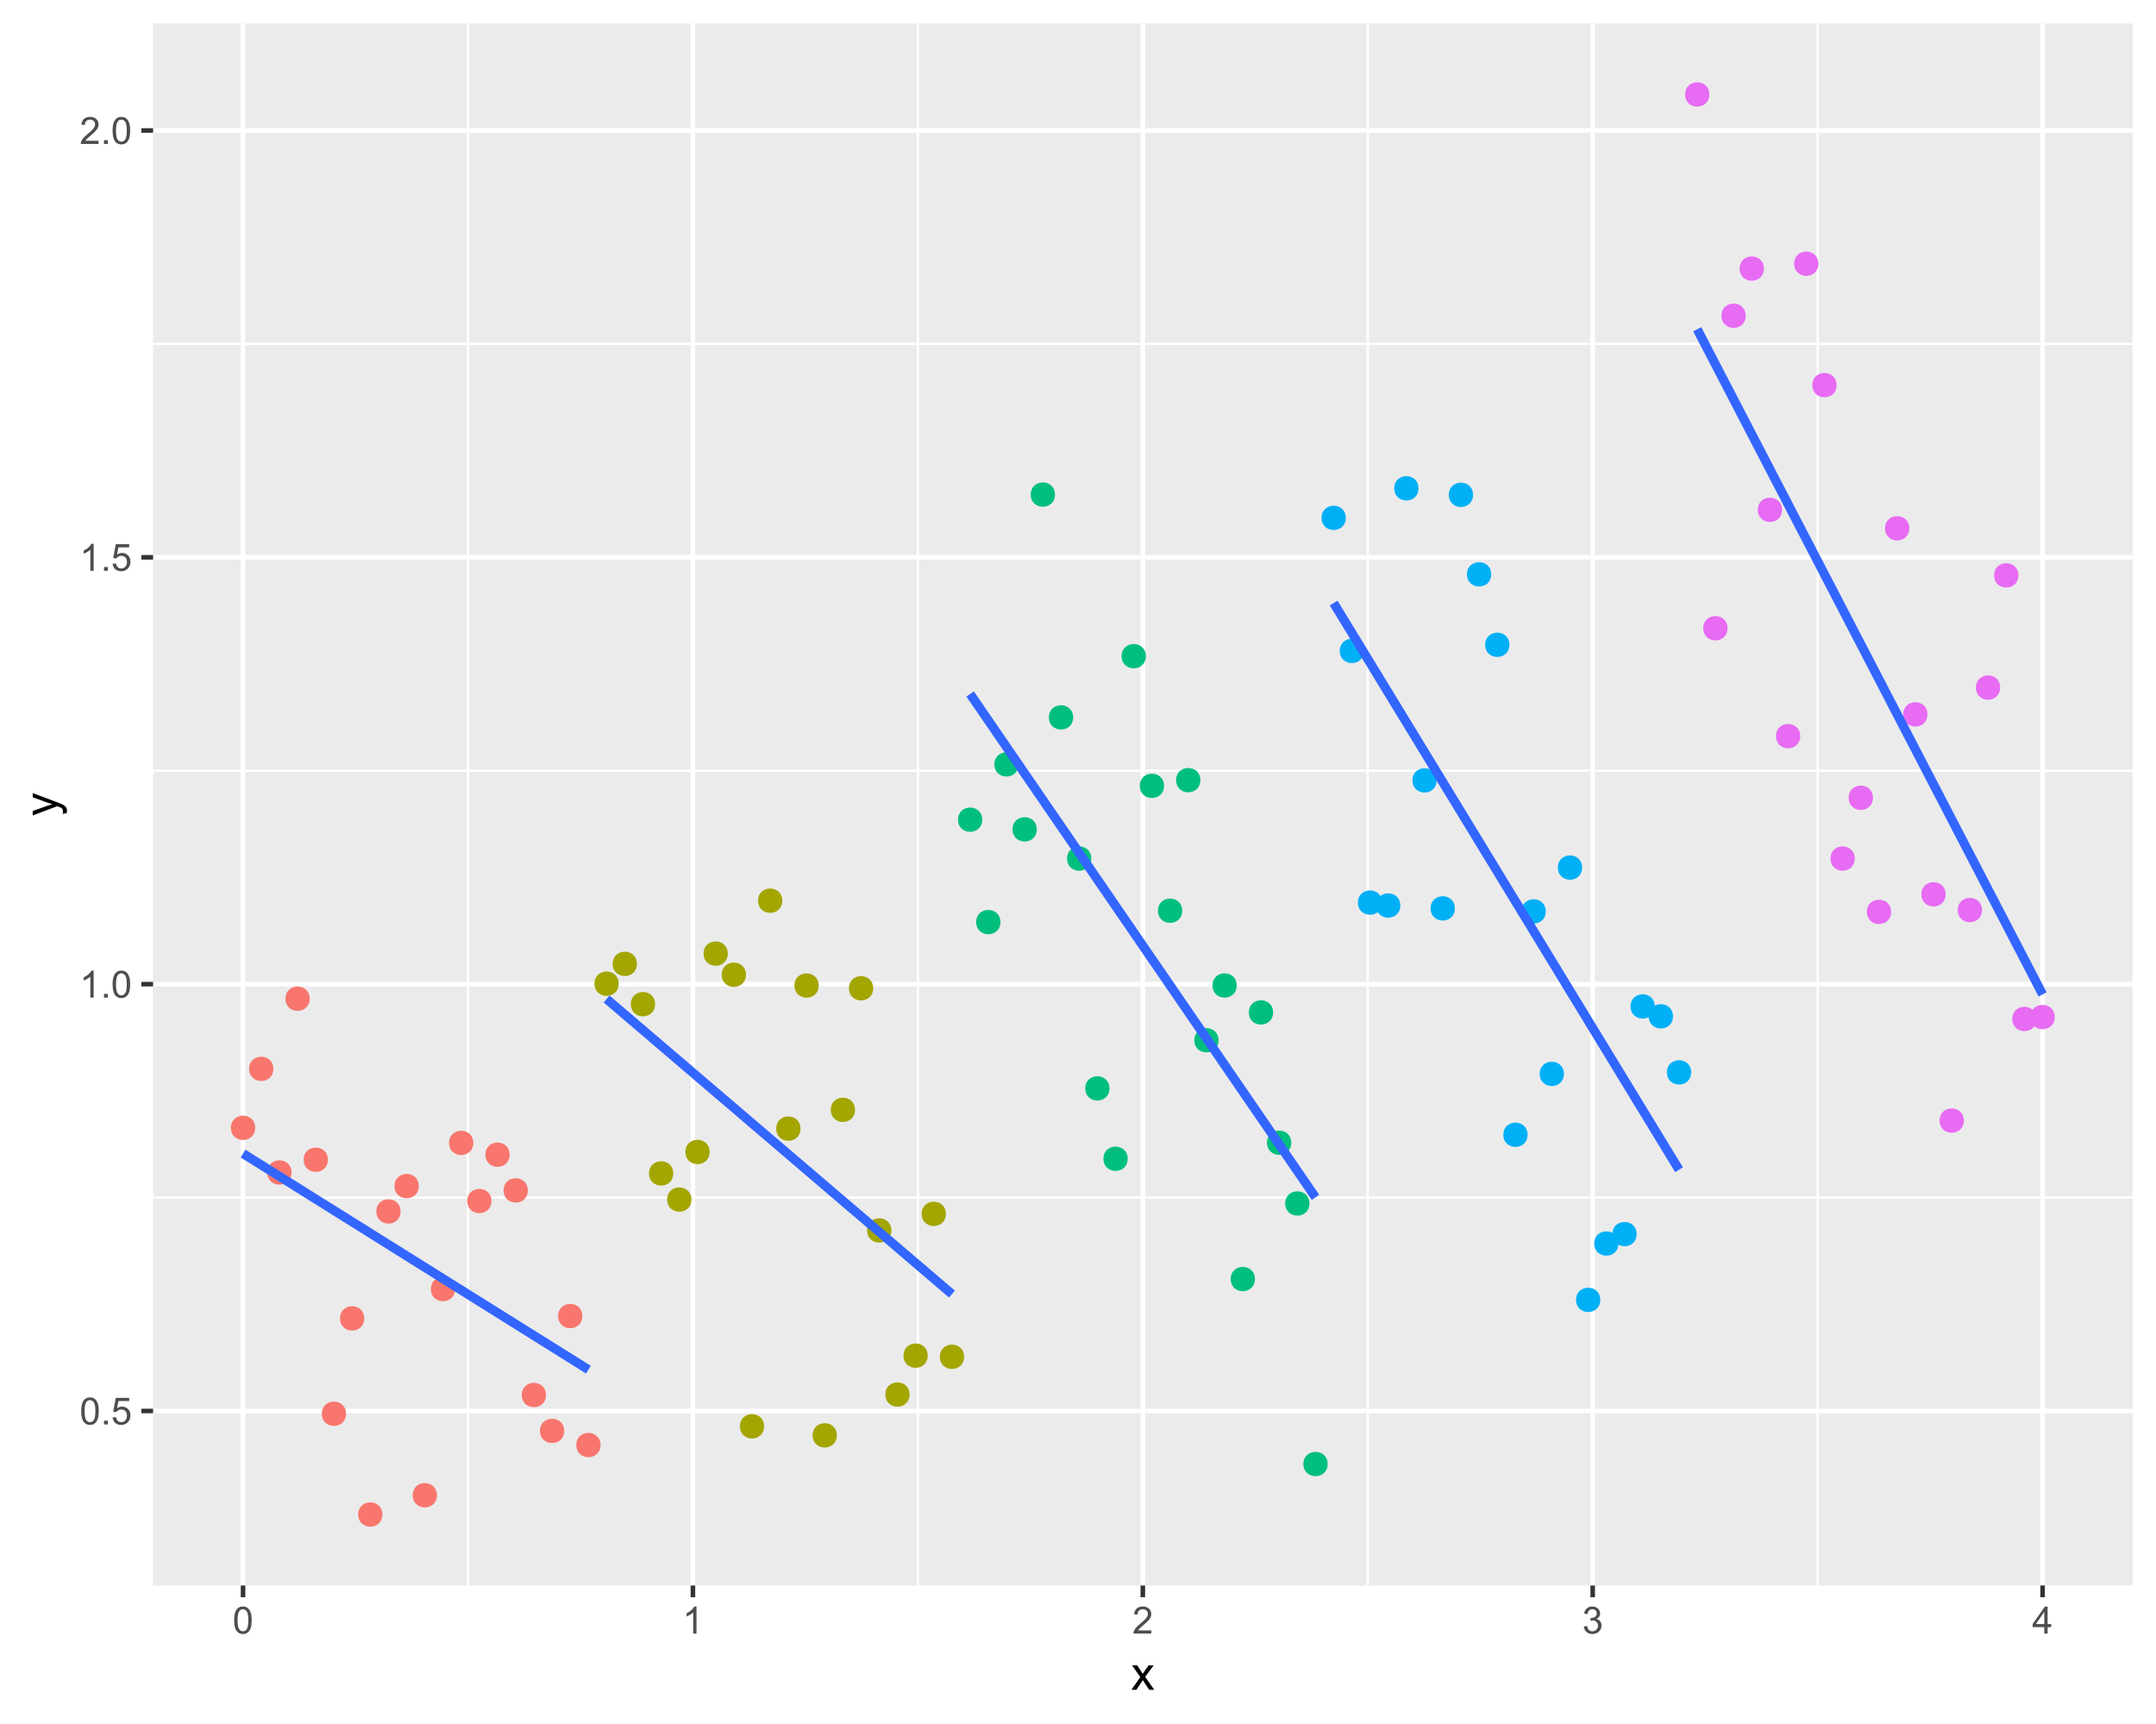 <?xml version="1.0" encoding="UTF-8"?>
<svg xmlns="http://www.w3.org/2000/svg" xmlns:xlink="http://www.w3.org/1999/xlink" width="504pt" height="403pt" viewBox="0 0 504 403" version="1.1">
<defs>
<g>
<symbol overflow="visible" id="glyph0-0">
<path style="stroke:none;" d="M 1.102 0 L 1.102 -5.5 L 5.5 -5.5 L 5.5 0 Z M 1.238 -0.137 L 5.363 -0.137 L 5.363 -5.363 L 1.238 -5.363 Z M 1.238 -0.137 "/>
</symbol>
<symbol overflow="visible" id="glyph0-1">
<path style="stroke:none;" d="M 0.367 -3.105 C 0.363 -3.848 0.438 -4.445 0.594 -4.902 C 0.742 -5.355 0.973 -5.707 1.277 -5.953 C 1.578 -6.199 1.957 -6.32 2.418 -6.324 C 2.754 -6.32 3.051 -6.254 3.309 -6.121 C 3.562 -5.984 3.773 -5.789 3.938 -5.531 C 4.102 -5.273 4.23 -4.961 4.328 -4.594 C 4.422 -4.227 4.469 -3.73 4.473 -3.105 C 4.469 -2.367 4.395 -1.77 4.242 -1.316 C 4.09 -0.859 3.863 -0.508 3.562 -0.262 C 3.258 -0.016 2.875 0.105 2.418 0.109 C 1.809 0.105 1.332 -0.109 0.988 -0.547 C 0.57 -1.066 0.363 -1.922 0.367 -3.105 Z M 1.16 -3.105 C 1.16 -2.07 1.281 -1.379 1.523 -1.039 C 1.766 -0.695 2.062 -0.527 2.418 -0.527 C 2.773 -0.527 3.074 -0.699 3.316 -1.043 C 3.559 -1.387 3.68 -2.074 3.68 -3.105 C 3.68 -4.145 3.559 -4.832 3.316 -5.172 C 3.074 -5.512 2.77 -5.684 2.41 -5.684 C 2.051 -5.684 1.77 -5.531 1.559 -5.234 C 1.293 -4.844 1.16 -4.137 1.16 -3.105 Z M 1.16 -3.105 "/>
</symbol>
<symbol overflow="visible" id="glyph0-2">
<path style="stroke:none;" d="M 0.801 0 L 0.801 -0.883 L 1.68 -0.883 L 1.68 0 Z M 0.801 0 "/>
</symbol>
<symbol overflow="visible" id="glyph0-3">
<path style="stroke:none;" d="M 0.367 -1.648 L 1.176 -1.719 C 1.234 -1.32 1.375 -1.023 1.594 -0.824 C 1.812 -0.625 2.078 -0.527 2.391 -0.527 C 2.762 -0.527 3.074 -0.668 3.336 -0.949 C 3.59 -1.23 3.719 -1.602 3.723 -2.066 C 3.719 -2.504 3.594 -2.852 3.348 -3.109 C 3.098 -3.363 2.773 -3.492 2.375 -3.492 C 2.125 -3.492 1.902 -3.434 1.703 -3.32 C 1.5 -3.207 1.344 -3.062 1.23 -2.883 L 0.504 -2.977 L 1.113 -6.215 L 4.246 -6.215 L 4.246 -5.473 L 1.73 -5.473 L 1.391 -3.781 C 1.766 -4.039 2.164 -4.172 2.582 -4.176 C 3.129 -4.172 3.594 -3.98 3.973 -3.605 C 4.352 -3.223 4.539 -2.734 4.543 -2.137 C 4.539 -1.562 4.375 -1.07 4.043 -0.656 C 3.637 -0.148 3.086 0.105 2.391 0.109 C 1.816 0.105 1.348 -0.051 0.984 -0.371 C 0.621 -0.691 0.414 -1.117 0.367 -1.648 Z M 0.367 -1.648 "/>
</symbol>
<symbol overflow="visible" id="glyph0-4">
<path style="stroke:none;" d="M 3.277 0 L 2.504 0 L 2.504 -4.93 C 2.316 -4.75 2.074 -4.574 1.773 -4.395 C 1.469 -4.215 1.195 -4.082 0.957 -3.996 L 0.957 -4.742 C 1.387 -4.941 1.766 -5.188 2.09 -5.48 C 2.414 -5.77 2.645 -6.051 2.781 -6.324 L 3.277 -6.324 Z M 3.277 0 "/>
</symbol>
<symbol overflow="visible" id="glyph0-5">
<path style="stroke:none;" d="M 4.43 -0.742 L 4.43 0 L 0.266 0 C 0.258 -0.188 0.289 -0.367 0.355 -0.539 C 0.461 -0.82 0.629 -1.098 0.863 -1.375 C 1.094 -1.648 1.434 -1.965 1.879 -2.328 C 2.562 -2.887 3.023 -3.332 3.266 -3.664 C 3.5 -3.988 3.621 -4.301 3.625 -4.594 C 3.621 -4.898 3.512 -5.156 3.297 -5.367 C 3.074 -5.578 2.789 -5.684 2.441 -5.684 C 2.066 -5.684 1.77 -5.57 1.547 -5.348 C 1.32 -5.125 1.207 -4.816 1.207 -4.422 L 0.414 -4.504 C 0.465 -5.094 0.668 -5.543 1.027 -5.855 C 1.379 -6.164 1.855 -6.32 2.457 -6.324 C 3.059 -6.32 3.539 -6.152 3.891 -5.82 C 4.242 -5.484 4.418 -5.07 4.422 -4.578 C 4.418 -4.32 4.367 -4.074 4.266 -3.832 C 4.164 -3.59 3.992 -3.332 3.754 -3.062 C 3.512 -2.793 3.113 -2.426 2.562 -1.957 C 2.094 -1.566 1.797 -1.301 1.664 -1.16 C 1.531 -1.02 1.422 -0.879 1.34 -0.742 Z M 4.43 -0.742 "/>
</symbol>
<symbol overflow="visible" id="glyph0-6">
<path style="stroke:none;" d="M 0.371 -1.664 L 1.145 -1.766 C 1.23 -1.324 1.383 -1.008 1.598 -0.816 C 1.809 -0.621 2.066 -0.527 2.375 -0.527 C 2.734 -0.527 3.043 -0.652 3.297 -0.906 C 3.547 -1.156 3.672 -1.469 3.676 -1.844 C 3.672 -2.195 3.555 -2.488 3.324 -2.719 C 3.09 -2.949 2.797 -3.062 2.441 -3.066 C 2.293 -3.062 2.109 -3.035 1.895 -2.98 L 1.98 -3.66 C 2.031 -3.652 2.07 -3.648 2.105 -3.652 C 2.434 -3.648 2.73 -3.734 2.996 -3.91 C 3.254 -4.078 3.387 -4.344 3.391 -4.703 C 3.387 -4.984 3.289 -5.219 3.102 -5.406 C 2.906 -5.59 2.66 -5.684 2.359 -5.688 C 2.055 -5.684 1.805 -5.59 1.605 -5.402 C 1.402 -5.215 1.273 -4.93 1.219 -4.555 L 0.445 -4.691 C 0.539 -5.207 0.754 -5.609 1.09 -5.895 C 1.426 -6.18 1.844 -6.32 2.344 -6.324 C 2.688 -6.32 3.004 -6.246 3.293 -6.102 C 3.582 -5.953 3.801 -5.754 3.953 -5.5 C 4.105 -5.242 4.184 -4.973 4.184 -4.688 C 4.184 -4.414 4.109 -4.164 3.965 -3.945 C 3.816 -3.719 3.602 -3.543 3.316 -3.41 C 3.688 -3.324 3.977 -3.145 4.184 -2.875 C 4.391 -2.602 4.492 -2.262 4.496 -1.859 C 4.492 -1.305 4.293 -0.84 3.895 -0.461 C 3.492 -0.078 2.984 0.109 2.371 0.113 C 1.816 0.109 1.355 -0.051 0.992 -0.379 C 0.625 -0.707 0.418 -1.137 0.371 -1.664 Z M 0.371 -1.664 "/>
</symbol>
<symbol overflow="visible" id="glyph0-7">
<path style="stroke:none;" d="M 2.844 0 L 2.844 -1.508 L 0.113 -1.508 L 0.113 -2.219 L 2.988 -6.301 L 3.617 -6.301 L 3.617 -2.219 L 4.469 -2.219 L 4.469 -1.508 L 3.617 -1.508 L 3.617 0 Z M 2.844 -2.219 L 2.844 -5.059 L 0.871 -2.219 Z M 2.844 -2.219 "/>
</symbol>
<symbol overflow="visible" id="glyph1-0">
<path style="stroke:none;" d="M 1.375 0 L 1.375 -6.875 L 6.875 -6.875 L 6.875 0 Z M 1.547 -0.172 L 6.703 -0.172 L 6.703 -6.703 L 1.547 -6.703 Z M 1.547 -0.172 "/>
</symbol>
<symbol overflow="visible" id="glyph1-1">
<path style="stroke:none;" d="M 0.082 0 L 2.164 -2.965 L 0.234 -5.703 L 1.445 -5.703 L 2.32 -4.367 C 2.484 -4.109 2.617 -3.898 2.719 -3.727 C 2.875 -3.961 3.02 -4.168 3.152 -4.355 L 4.113 -5.703 L 5.27 -5.703 L 3.297 -3.02 L 5.418 0 L 4.234 0 L 3.062 -1.773 L 2.75 -2.25 L 1.25 0 Z M 0.082 0 "/>
</symbol>
<symbol overflow="visible" id="glyph2-0">
<path style="stroke:none;" d="M 0 -1.375 L -6.875 -1.375 L -6.875 -6.875 L 0 -6.875 Z M -0.172 -1.547 L -0.172 -6.703 L -6.703 -6.703 L -6.703 -1.547 Z M -0.172 -1.547 "/>
</symbol>
<symbol overflow="visible" id="glyph2-1">
<path style="stroke:none;" d="M 2.195 -0.684 L 1.289 -0.574 C 1.344 -0.785 1.371 -0.969 1.375 -1.129 C 1.371 -1.34 1.336 -1.512 1.266 -1.641 C 1.195 -1.77 1.094 -1.875 0.969 -1.961 C 0.867 -2.02 0.629 -2.117 0.246 -2.258 C 0.191 -2.27 0.113 -2.301 0.012 -2.344 L -5.703 -0.176 L -5.703 -1.219 L -2.402 -2.406 C -1.98 -2.559 -1.539 -2.695 -1.078 -2.82 C -1.523 -2.926 -1.957 -3.059 -2.379 -3.219 L -5.703 -4.438 L -5.703 -5.402 L 0.098 -3.234 C 0.719 -3 1.148 -2.816 1.391 -2.691 C 1.707 -2.516 1.941 -2.32 2.094 -2.098 C 2.238 -1.875 2.312 -1.609 2.316 -1.305 C 2.312 -1.117 2.273 -0.91 2.195 -0.684 Z M 2.195 -0.684 "/>
</symbol>
</g>
<clipPath id="clip1">
  <path d="M 35.785 5.48 L 499 5.48 L 499 371 L 35.785 371 Z M 35.785 5.48 "/>
</clipPath>
<clipPath id="clip2">
  <path d="M 35.785 279 L 499 279 L 499 281 L 35.785 281 Z M 35.785 279 "/>
</clipPath>
<clipPath id="clip3">
  <path d="M 35.785 179 L 499 179 L 499 181 L 35.785 181 Z M 35.785 179 "/>
</clipPath>
<clipPath id="clip4">
  <path d="M 35.785 80 L 499 80 L 499 81 L 35.785 81 Z M 35.785 80 "/>
</clipPath>
<clipPath id="clip5">
  <path d="M 109 5.48 L 110 5.48 L 110 371 L 109 371 Z M 109 5.48 "/>
</clipPath>
<clipPath id="clip6">
  <path d="M 214 5.48 L 215 5.48 L 215 371 L 214 371 Z M 214 5.48 "/>
</clipPath>
<clipPath id="clip7">
  <path d="M 319 5.48 L 320 5.48 L 320 371 L 319 371 Z M 319 5.48 "/>
</clipPath>
<clipPath id="clip8">
  <path d="M 424 5.48 L 426 5.48 L 426 371 L 424 371 Z M 424 5.48 "/>
</clipPath>
<clipPath id="clip9">
  <path d="M 35.785 329 L 499.523 329 L 499.523 331 L 35.785 331 Z M 35.785 329 "/>
</clipPath>
<clipPath id="clip10">
  <path d="M 35.785 229 L 499.523 229 L 499.523 231 L 35.785 231 Z M 35.785 229 "/>
</clipPath>
<clipPath id="clip11">
  <path d="M 35.785 129 L 499.523 129 L 499.523 131 L 35.785 131 Z M 35.785 129 "/>
</clipPath>
<clipPath id="clip12">
  <path d="M 35.785 29 L 499.523 29 L 499.523 32 L 35.785 32 Z M 35.785 29 "/>
</clipPath>
<clipPath id="clip13">
  <path d="M 56 5.48 L 58 5.48 L 58 371.625 L 56 371.625 Z M 56 5.48 "/>
</clipPath>
<clipPath id="clip14">
  <path d="M 161 5.48 L 163 5.48 L 163 371.625 L 161 371.625 Z M 161 5.48 "/>
</clipPath>
<clipPath id="clip15">
  <path d="M 266 5.48 L 268 5.48 L 268 371.625 L 266 371.625 Z M 266 5.48 "/>
</clipPath>
<clipPath id="clip16">
  <path d="M 371 5.48 L 373 5.48 L 373 371.625 L 371 371.625 Z M 371 5.48 "/>
</clipPath>
<clipPath id="clip17">
  <path d="M 476 5.48 L 479 5.48 L 479 371.625 L 476 371.625 Z M 476 5.48 "/>
</clipPath>
</defs>
<g id="surface14">
<rect x="0" y="0" width="504" height="403" style="fill:rgb(100%,100%,100%);fill-opacity:1;stroke:none;"/>
<rect x="0" y="0" width="504" height="403" style="fill:rgb(100%,100%,100%);fill-opacity:1;stroke:none;"/>
<path style="fill:none;stroke-width:1.067;stroke-linecap:round;stroke-linejoin:round;stroke:rgb(100%,100%,100%);stroke-opacity:1;stroke-miterlimit:10;" d="M 0 403 L 504 403 L 504 0 L 0 0 Z M 0 403 "/>
<g clip-path="url(#clip1)" clip-rule="nonzero">
<path style=" stroke:none;fill-rule:nonzero;fill:rgb(92.157%,92.157%,92.157%);fill-opacity:1;" d="M 35.785 370.625 L 498.523 370.625 L 498.523 5.48 L 35.785 5.48 Z M 35.785 370.625 "/>
</g>
<g clip-path="url(#clip2)" clip-rule="nonzero">
<path style="fill:none;stroke-width:0.533;stroke-linecap:butt;stroke-linejoin:round;stroke:rgb(100%,100%,100%);stroke-opacity:1;stroke-miterlimit:10;" d="M 35.785 279.941 L 498.52 279.941 "/>
</g>
<g clip-path="url(#clip3)" clip-rule="nonzero">
<path style="fill:none;stroke-width:0.533;stroke-linecap:butt;stroke-linejoin:round;stroke:rgb(100%,100%,100%);stroke-opacity:1;stroke-miterlimit:10;" d="M 35.785 180.164 L 498.52 180.164 "/>
</g>
<g clip-path="url(#clip4)" clip-rule="nonzero">
<path style="fill:none;stroke-width:0.533;stroke-linecap:butt;stroke-linejoin:round;stroke:rgb(100%,100%,100%);stroke-opacity:1;stroke-miterlimit:10;" d="M 35.785 80.387 L 498.52 80.387 "/>
</g>
<g clip-path="url(#clip5)" clip-rule="nonzero">
<path style="fill:none;stroke-width:0.533;stroke-linecap:butt;stroke-linejoin:round;stroke:rgb(100%,100%,100%);stroke-opacity:1;stroke-miterlimit:10;" d="M 109.402 370.625 L 109.402 5.48 "/>
</g>
<g clip-path="url(#clip6)" clip-rule="nonzero">
<path style="fill:none;stroke-width:0.533;stroke-linecap:butt;stroke-linejoin:round;stroke:rgb(100%,100%,100%);stroke-opacity:1;stroke-miterlimit:10;" d="M 214.566 370.625 L 214.566 5.48 "/>
</g>
<g clip-path="url(#clip7)" clip-rule="nonzero">
<path style="fill:none;stroke-width:0.533;stroke-linecap:butt;stroke-linejoin:round;stroke:rgb(100%,100%,100%);stroke-opacity:1;stroke-miterlimit:10;" d="M 319.734 370.625 L 319.734 5.48 "/>
</g>
<g clip-path="url(#clip8)" clip-rule="nonzero">
<path style="fill:none;stroke-width:0.533;stroke-linecap:butt;stroke-linejoin:round;stroke:rgb(100%,100%,100%);stroke-opacity:1;stroke-miterlimit:10;" d="M 424.902 370.625 L 424.902 5.48 "/>
</g>
<g clip-path="url(#clip9)" clip-rule="nonzero">
<path style="fill:none;stroke-width:1.067;stroke-linecap:butt;stroke-linejoin:round;stroke:rgb(100%,100%,100%);stroke-opacity:1;stroke-miterlimit:10;" d="M 35.785 329.828 L 498.52 329.828 "/>
</g>
<g clip-path="url(#clip10)" clip-rule="nonzero">
<path style="fill:none;stroke-width:1.067;stroke-linecap:butt;stroke-linejoin:round;stroke:rgb(100%,100%,100%);stroke-opacity:1;stroke-miterlimit:10;" d="M 35.785 230.051 L 498.52 230.051 "/>
</g>
<g clip-path="url(#clip11)" clip-rule="nonzero">
<path style="fill:none;stroke-width:1.067;stroke-linecap:butt;stroke-linejoin:round;stroke:rgb(100%,100%,100%);stroke-opacity:1;stroke-miterlimit:10;" d="M 35.785 130.273 L 498.52 130.273 "/>
</g>
<g clip-path="url(#clip12)" clip-rule="nonzero">
<path style="fill:none;stroke-width:1.067;stroke-linecap:butt;stroke-linejoin:round;stroke:rgb(100%,100%,100%);stroke-opacity:1;stroke-miterlimit:10;" d="M 35.785 30.5 L 498.52 30.5 "/>
</g>
<g clip-path="url(#clip13)" clip-rule="nonzero">
<path style="fill:none;stroke-width:1.067;stroke-linecap:butt;stroke-linejoin:round;stroke:rgb(100%,100%,100%);stroke-opacity:1;stroke-miterlimit:10;" d="M 56.816 370.625 L 56.816 5.48 "/>
</g>
<g clip-path="url(#clip14)" clip-rule="nonzero">
<path style="fill:none;stroke-width:1.067;stroke-linecap:butt;stroke-linejoin:round;stroke:rgb(100%,100%,100%);stroke-opacity:1;stroke-miterlimit:10;" d="M 161.984 370.625 L 161.984 5.48 "/>
</g>
<g clip-path="url(#clip15)" clip-rule="nonzero">
<path style="fill:none;stroke-width:1.067;stroke-linecap:butt;stroke-linejoin:round;stroke:rgb(100%,100%,100%);stroke-opacity:1;stroke-miterlimit:10;" d="M 267.152 370.625 L 267.152 5.48 "/>
</g>
<g clip-path="url(#clip16)" clip-rule="nonzero">
<path style="fill:none;stroke-width:1.067;stroke-linecap:butt;stroke-linejoin:round;stroke:rgb(100%,100%,100%);stroke-opacity:1;stroke-miterlimit:10;" d="M 372.32 370.625 L 372.32 5.48 "/>
</g>
<g clip-path="url(#clip17)" clip-rule="nonzero">
<path style="fill:none;stroke-width:1.067;stroke-linecap:butt;stroke-linejoin:round;stroke:rgb(100%,100%,100%);stroke-opacity:1;stroke-miterlimit:10;" d="M 477.488 370.625 L 477.488 5.48 "/>
</g>
<path style="fill-rule:nonzero;fill:rgb(97.255%,46.275%,42.745%);fill-opacity:1;stroke-width:0.709;stroke-linecap:round;stroke-linejoin:round;stroke:rgb(97.255%,46.275%,42.745%);stroke-opacity:1;stroke-miterlimit:10;" d="M 59.305 263.633 C 59.305 266.953 54.328 266.953 54.328 263.633 C 54.328 260.316 59.305 260.316 59.305 263.633 "/>
<path style="fill-rule:nonzero;fill:rgb(97.255%,46.275%,42.745%);fill-opacity:1;stroke-width:0.709;stroke-linecap:round;stroke-linejoin:round;stroke:rgb(97.255%,46.275%,42.745%);stroke-opacity:1;stroke-miterlimit:10;" d="M 63.555 249.852 C 63.555 253.172 58.578 253.172 58.578 249.852 C 58.578 246.535 63.555 246.535 63.555 249.852 "/>
<path style="fill-rule:nonzero;fill:rgb(97.255%,46.275%,42.745%);fill-opacity:1;stroke-width:0.709;stroke-linecap:round;stroke-linejoin:round;stroke:rgb(97.255%,46.275%,42.745%);stroke-opacity:1;stroke-miterlimit:10;" d="M 67.805 274.082 C 67.805 277.398 62.828 277.398 62.828 274.082 C 62.828 270.766 67.805 270.766 67.805 274.082 "/>
<path style="fill-rule:nonzero;fill:rgb(97.255%,46.275%,42.745%);fill-opacity:1;stroke-width:0.709;stroke-linecap:round;stroke-linejoin:round;stroke:rgb(97.255%,46.275%,42.745%);stroke-opacity:1;stroke-miterlimit:10;" d="M 72.051 233.453 C 72.051 236.77 67.074 236.77 67.074 233.453 C 67.074 230.137 72.051 230.137 72.051 233.453 "/>
<path style="fill-rule:nonzero;fill:rgb(97.255%,46.275%,42.745%);fill-opacity:1;stroke-width:0.709;stroke-linecap:round;stroke-linejoin:round;stroke:rgb(97.255%,46.275%,42.745%);stroke-opacity:1;stroke-miterlimit:10;" d="M 76.301 271.098 C 76.301 274.414 71.324 274.414 71.324 271.098 C 71.324 267.777 76.301 267.777 76.301 271.098 "/>
<path style="fill-rule:nonzero;fill:rgb(97.255%,46.275%,42.745%);fill-opacity:1;stroke-width:0.709;stroke-linecap:round;stroke-linejoin:round;stroke:rgb(97.255%,46.275%,42.745%);stroke-opacity:1;stroke-miterlimit:10;" d="M 80.551 330.473 C 80.551 333.793 75.574 333.793 75.574 330.473 C 75.574 327.156 80.551 327.156 80.551 330.473 "/>
<path style="fill-rule:nonzero;fill:rgb(97.255%,46.275%,42.745%);fill-opacity:1;stroke-width:0.709;stroke-linecap:round;stroke-linejoin:round;stroke:rgb(97.255%,46.275%,42.745%);stroke-opacity:1;stroke-miterlimit:10;" d="M 84.801 308.188 C 84.801 311.504 79.824 311.504 79.824 308.188 C 79.824 304.871 84.801 304.871 84.801 308.188 "/>
<path style="fill-rule:nonzero;fill:rgb(97.255%,46.275%,42.745%);fill-opacity:1;stroke-width:0.709;stroke-linecap:round;stroke-linejoin:round;stroke:rgb(97.255%,46.275%,42.745%);stroke-opacity:1;stroke-miterlimit:10;" d="M 89.051 354.027 C 89.051 357.344 84.074 357.344 84.074 354.027 C 84.074 350.711 89.051 350.711 89.051 354.027 "/>
<path style="fill-rule:nonzero;fill:rgb(97.255%,46.275%,42.745%);fill-opacity:1;stroke-width:0.709;stroke-linecap:round;stroke-linejoin:round;stroke:rgb(97.255%,46.275%,42.745%);stroke-opacity:1;stroke-miterlimit:10;" d="M 93.297 283.184 C 93.297 286.5 88.32 286.5 88.32 283.184 C 88.32 279.863 93.297 279.863 93.297 283.184 "/>
<path style="fill-rule:nonzero;fill:rgb(97.255%,46.275%,42.745%);fill-opacity:1;stroke-width:0.709;stroke-linecap:round;stroke-linejoin:round;stroke:rgb(97.255%,46.275%,42.745%);stroke-opacity:1;stroke-miterlimit:10;" d="M 97.547 277.262 C 97.547 280.578 92.57 280.578 92.57 277.262 C 92.57 273.941 97.547 273.941 97.547 277.262 "/>
<path style="fill-rule:nonzero;fill:rgb(97.255%,46.275%,42.745%);fill-opacity:1;stroke-width:0.709;stroke-linecap:round;stroke-linejoin:round;stroke:rgb(97.255%,46.275%,42.745%);stroke-opacity:1;stroke-miterlimit:10;" d="M 101.797 349.523 C 101.797 352.84 96.82 352.84 96.82 349.523 C 96.82 346.207 101.797 346.207 101.797 349.523 "/>
<path style="fill-rule:nonzero;fill:rgb(97.255%,46.275%,42.745%);fill-opacity:1;stroke-width:0.709;stroke-linecap:round;stroke-linejoin:round;stroke:rgb(97.255%,46.275%,42.745%);stroke-opacity:1;stroke-miterlimit:10;" d="M 106.047 301.328 C 106.047 304.648 101.07 304.648 101.07 301.328 C 101.07 298.012 106.047 298.012 106.047 301.328 "/>
<path style="fill-rule:nonzero;fill:rgb(97.255%,46.275%,42.745%);fill-opacity:1;stroke-width:0.709;stroke-linecap:round;stroke-linejoin:round;stroke:rgb(97.255%,46.275%,42.745%);stroke-opacity:1;stroke-miterlimit:10;" d="M 110.297 267.164 C 110.297 270.48 105.32 270.48 105.32 267.164 C 105.32 263.848 110.297 263.848 110.297 267.164 "/>
<path style="fill-rule:nonzero;fill:rgb(97.255%,46.275%,42.745%);fill-opacity:1;stroke-width:0.709;stroke-linecap:round;stroke-linejoin:round;stroke:rgb(97.255%,46.275%,42.745%);stroke-opacity:1;stroke-miterlimit:10;" d="M 114.543 280.75 C 114.543 284.066 109.566 284.066 109.566 280.75 C 109.566 277.434 114.543 277.434 114.543 280.75 "/>
<path style="fill-rule:nonzero;fill:rgb(97.255%,46.275%,42.745%);fill-opacity:1;stroke-width:0.709;stroke-linecap:round;stroke-linejoin:round;stroke:rgb(97.255%,46.275%,42.745%);stroke-opacity:1;stroke-miterlimit:10;" d="M 118.793 269.918 C 118.793 273.234 113.816 273.234 113.816 269.918 C 113.816 266.602 118.793 266.602 118.793 269.918 "/>
<path style="fill-rule:nonzero;fill:rgb(97.255%,46.275%,42.745%);fill-opacity:1;stroke-width:0.709;stroke-linecap:round;stroke-linejoin:round;stroke:rgb(97.255%,46.275%,42.745%);stroke-opacity:1;stroke-miterlimit:10;" d="M 123.043 278.273 C 123.043 281.594 118.066 281.594 118.066 278.273 C 118.066 274.957 123.043 274.957 123.043 278.273 "/>
<path style="fill-rule:nonzero;fill:rgb(97.255%,46.275%,42.745%);fill-opacity:1;stroke-width:0.709;stroke-linecap:round;stroke-linejoin:round;stroke:rgb(97.255%,46.275%,42.745%);stroke-opacity:1;stroke-miterlimit:10;" d="M 127.293 326.094 C 127.293 329.41 122.316 329.41 122.316 326.094 C 122.316 322.773 127.293 322.773 127.293 326.094 "/>
<path style="fill-rule:nonzero;fill:rgb(97.255%,46.275%,42.745%);fill-opacity:1;stroke-width:0.709;stroke-linecap:round;stroke-linejoin:round;stroke:rgb(97.255%,46.275%,42.745%);stroke-opacity:1;stroke-miterlimit:10;" d="M 131.543 334.484 C 131.543 337.801 126.566 337.801 126.566 334.484 C 126.566 331.168 131.543 331.168 131.543 334.484 "/>
<path style="fill-rule:nonzero;fill:rgb(97.255%,46.275%,42.745%);fill-opacity:1;stroke-width:0.709;stroke-linecap:round;stroke-linejoin:round;stroke:rgb(97.255%,46.275%,42.745%);stroke-opacity:1;stroke-miterlimit:10;" d="M 135.789 307.641 C 135.789 310.957 130.812 310.957 130.812 307.641 C 130.812 304.32 135.789 304.32 135.789 307.641 "/>
<path style="fill-rule:nonzero;fill:rgb(97.255%,46.275%,42.745%);fill-opacity:1;stroke-width:0.709;stroke-linecap:round;stroke-linejoin:round;stroke:rgb(97.255%,46.275%,42.745%);stroke-opacity:1;stroke-miterlimit:10;" d="M 140.039 337.789 C 140.039 341.105 135.062 341.105 135.062 337.789 C 135.062 334.473 140.039 334.473 140.039 337.789 "/>
<path style="fill-rule:nonzero;fill:rgb(63.922%,64.706%,0%);fill-opacity:1;stroke-width:0.709;stroke-linecap:round;stroke-linejoin:round;stroke:rgb(63.922%,64.706%,0%);stroke-opacity:1;stroke-miterlimit:10;" d="M 144.289 229.945 C 144.289 233.266 139.312 233.266 139.312 229.945 C 139.312 226.629 144.289 226.629 144.289 229.945 "/>
<path style="fill-rule:nonzero;fill:rgb(63.922%,64.706%,0%);fill-opacity:1;stroke-width:0.709;stroke-linecap:round;stroke-linejoin:round;stroke:rgb(63.922%,64.706%,0%);stroke-opacity:1;stroke-miterlimit:10;" d="M 148.539 225.309 C 148.539 228.625 143.562 228.625 143.562 225.309 C 143.562 221.988 148.539 221.988 148.539 225.309 "/>
<path style="fill-rule:nonzero;fill:rgb(63.922%,64.706%,0%);fill-opacity:1;stroke-width:0.709;stroke-linecap:round;stroke-linejoin:round;stroke:rgb(63.922%,64.706%,0%);stroke-opacity:1;stroke-miterlimit:10;" d="M 152.789 234.734 C 152.789 238.051 147.812 238.051 147.812 234.734 C 147.812 231.414 152.789 231.414 152.789 234.734 "/>
<path style="fill-rule:nonzero;fill:rgb(63.922%,64.706%,0%);fill-opacity:1;stroke-width:0.709;stroke-linecap:round;stroke-linejoin:round;stroke:rgb(63.922%,64.706%,0%);stroke-opacity:1;stroke-miterlimit:10;" d="M 157.035 274.297 C 157.035 277.613 152.059 277.613 152.059 274.297 C 152.059 270.977 157.035 270.977 157.035 274.297 "/>
<path style="fill-rule:nonzero;fill:rgb(63.922%,64.706%,0%);fill-opacity:1;stroke-width:0.709;stroke-linecap:round;stroke-linejoin:round;stroke:rgb(63.922%,64.706%,0%);stroke-opacity:1;stroke-miterlimit:10;" d="M 161.285 280.406 C 161.285 283.727 156.309 283.727 156.309 280.406 C 156.309 277.09 161.285 277.09 161.285 280.406 "/>
<path style="fill-rule:nonzero;fill:rgb(63.922%,64.706%,0%);fill-opacity:1;stroke-width:0.709;stroke-linecap:round;stroke-linejoin:round;stroke:rgb(63.922%,64.706%,0%);stroke-opacity:1;stroke-miterlimit:10;" d="M 165.535 269.285 C 165.535 272.602 160.559 272.602 160.559 269.285 C 160.559 265.965 165.535 265.965 165.535 269.285 "/>
<path style="fill-rule:nonzero;fill:rgb(63.922%,64.706%,0%);fill-opacity:1;stroke-width:0.709;stroke-linecap:round;stroke-linejoin:round;stroke:rgb(63.922%,64.706%,0%);stroke-opacity:1;stroke-miterlimit:10;" d="M 169.785 222.906 C 169.785 226.223 164.809 226.223 164.809 222.906 C 164.809 219.59 169.785 219.59 169.785 222.906 "/>
<path style="fill-rule:nonzero;fill:rgb(63.922%,64.706%,0%);fill-opacity:1;stroke-width:0.709;stroke-linecap:round;stroke-linejoin:round;stroke:rgb(63.922%,64.706%,0%);stroke-opacity:1;stroke-miterlimit:10;" d="M 174.035 227.852 C 174.035 231.168 169.059 231.168 169.059 227.852 C 169.059 224.535 174.035 224.535 174.035 227.852 "/>
<path style="fill-rule:nonzero;fill:rgb(63.922%,64.706%,0%);fill-opacity:1;stroke-width:0.709;stroke-linecap:round;stroke-linejoin:round;stroke:rgb(63.922%,64.706%,0%);stroke-opacity:1;stroke-miterlimit:10;" d="M 178.281 333.406 C 178.281 336.727 173.305 336.727 173.305 333.406 C 173.305 330.09 178.281 330.09 178.281 333.406 "/>
<path style="fill-rule:nonzero;fill:rgb(63.922%,64.706%,0%);fill-opacity:1;stroke-width:0.709;stroke-linecap:round;stroke-linejoin:round;stroke:rgb(63.922%,64.706%,0%);stroke-opacity:1;stroke-miterlimit:10;" d="M 182.531 210.543 C 182.531 213.859 177.555 213.859 177.555 210.543 C 177.555 207.227 182.531 207.227 182.531 210.543 "/>
<path style="fill-rule:nonzero;fill:rgb(63.922%,64.706%,0%);fill-opacity:1;stroke-width:0.709;stroke-linecap:round;stroke-linejoin:round;stroke:rgb(63.922%,64.706%,0%);stroke-opacity:1;stroke-miterlimit:10;" d="M 186.781 263.828 C 186.781 267.145 181.805 267.145 181.805 263.828 C 181.805 260.508 186.781 260.508 186.781 263.828 "/>
<path style="fill-rule:nonzero;fill:rgb(63.922%,64.706%,0%);fill-opacity:1;stroke-width:0.709;stroke-linecap:round;stroke-linejoin:round;stroke:rgb(63.922%,64.706%,0%);stroke-opacity:1;stroke-miterlimit:10;" d="M 191.031 230.375 C 191.031 233.695 186.055 233.695 186.055 230.375 C 186.055 227.059 191.031 227.059 191.031 230.375 "/>
<path style="fill-rule:nonzero;fill:rgb(63.922%,64.706%,0%);fill-opacity:1;stroke-width:0.709;stroke-linecap:round;stroke-linejoin:round;stroke:rgb(63.922%,64.706%,0%);stroke-opacity:1;stroke-miterlimit:10;" d="M 195.281 335.523 C 195.281 338.844 190.305 338.844 190.305 335.523 C 190.305 332.207 195.281 332.207 195.281 335.523 "/>
<path style="fill-rule:nonzero;fill:rgb(63.922%,64.706%,0%);fill-opacity:1;stroke-width:0.709;stroke-linecap:round;stroke-linejoin:round;stroke:rgb(63.922%,64.706%,0%);stroke-opacity:1;stroke-miterlimit:10;" d="M 199.527 259.43 C 199.527 262.746 194.551 262.746 194.551 259.43 C 194.551 256.109 199.527 256.109 199.527 259.43 "/>
<path style="fill-rule:nonzero;fill:rgb(63.922%,64.706%,0%);fill-opacity:1;stroke-width:0.709;stroke-linecap:round;stroke-linejoin:round;stroke:rgb(63.922%,64.706%,0%);stroke-opacity:1;stroke-miterlimit:10;" d="M 203.777 231.02 C 203.777 234.336 198.801 234.336 198.801 231.02 C 198.801 227.699 203.777 227.699 203.777 231.02 "/>
<path style="fill-rule:nonzero;fill:rgb(63.922%,64.706%,0%);fill-opacity:1;stroke-width:0.709;stroke-linecap:round;stroke-linejoin:round;stroke:rgb(63.922%,64.706%,0%);stroke-opacity:1;stroke-miterlimit:10;" d="M 208.027 287.629 C 208.027 290.945 203.051 290.945 203.051 287.629 C 203.051 284.309 208.027 284.309 208.027 287.629 "/>
<path style="fill-rule:nonzero;fill:rgb(63.922%,64.706%,0%);fill-opacity:1;stroke-width:0.709;stroke-linecap:round;stroke-linejoin:round;stroke:rgb(63.922%,64.706%,0%);stroke-opacity:1;stroke-miterlimit:10;" d="M 212.277 325.984 C 212.277 329.301 207.301 329.301 207.301 325.984 C 207.301 322.668 212.277 322.668 212.277 325.984 "/>
<path style="fill-rule:nonzero;fill:rgb(63.922%,64.706%,0%);fill-opacity:1;stroke-width:0.709;stroke-linecap:round;stroke-linejoin:round;stroke:rgb(63.922%,64.706%,0%);stroke-opacity:1;stroke-miterlimit:10;" d="M 216.523 316.895 C 216.523 320.211 211.547 320.211 211.547 316.895 C 211.547 313.574 216.523 313.574 216.523 316.895 "/>
<path style="fill-rule:nonzero;fill:rgb(63.922%,64.706%,0%);fill-opacity:1;stroke-width:0.709;stroke-linecap:round;stroke-linejoin:round;stroke:rgb(63.922%,64.706%,0%);stroke-opacity:1;stroke-miterlimit:10;" d="M 220.773 283.746 C 220.773 287.066 215.797 287.066 215.797 283.746 C 215.797 280.43 220.773 280.43 220.773 283.746 "/>
<path style="fill-rule:nonzero;fill:rgb(63.922%,64.706%,0%);fill-opacity:1;stroke-width:0.709;stroke-linecap:round;stroke-linejoin:round;stroke:rgb(63.922%,64.706%,0%);stroke-opacity:1;stroke-miterlimit:10;" d="M 225.023 317.16 C 225.023 320.48 220.047 320.48 220.047 317.16 C 220.047 313.844 225.023 313.844 225.023 317.16 "/>
<path style="fill-rule:nonzero;fill:rgb(0%,74.902%,49.02%);fill-opacity:1;stroke-width:0.709;stroke-linecap:round;stroke-linejoin:round;stroke:rgb(0%,74.902%,49.02%);stroke-opacity:1;stroke-miterlimit:10;" d="M 229.273 191.609 C 229.273 194.926 224.297 194.926 224.297 191.609 C 224.297 188.289 229.273 188.289 229.273 191.609 "/>
<path style="fill-rule:nonzero;fill:rgb(0%,74.902%,49.02%);fill-opacity:1;stroke-width:0.709;stroke-linecap:round;stroke-linejoin:round;stroke:rgb(0%,74.902%,49.02%);stroke-opacity:1;stroke-miterlimit:10;" d="M 233.523 215.547 C 233.523 218.863 228.547 218.863 228.547 215.547 C 228.547 212.227 233.523 212.227 233.523 215.547 "/>
<path style="fill-rule:nonzero;fill:rgb(0%,74.902%,49.02%);fill-opacity:1;stroke-width:0.709;stroke-linecap:round;stroke-linejoin:round;stroke:rgb(0%,74.902%,49.02%);stroke-opacity:1;stroke-miterlimit:10;" d="M 237.77 178.684 C 237.77 182 232.793 182 232.793 178.684 C 232.793 175.363 237.77 175.363 237.77 178.684 "/>
<path style="fill-rule:nonzero;fill:rgb(0%,74.902%,49.02%);fill-opacity:1;stroke-width:0.709;stroke-linecap:round;stroke-linejoin:round;stroke:rgb(0%,74.902%,49.02%);stroke-opacity:1;stroke-miterlimit:10;" d="M 242.02 193.867 C 242.02 197.184 237.043 197.184 237.043 193.867 C 237.043 190.547 242.02 190.547 242.02 193.867 "/>
<path style="fill-rule:nonzero;fill:rgb(0%,74.902%,49.02%);fill-opacity:1;stroke-width:0.709;stroke-linecap:round;stroke-linejoin:round;stroke:rgb(0%,74.902%,49.02%);stroke-opacity:1;stroke-miterlimit:10;" d="M 246.27 115.613 C 246.27 118.934 241.293 118.934 241.293 115.613 C 241.293 112.297 246.27 112.297 246.27 115.613 "/>
<path style="fill-rule:nonzero;fill:rgb(0%,74.902%,49.02%);fill-opacity:1;stroke-width:0.709;stroke-linecap:round;stroke-linejoin:round;stroke:rgb(0%,74.902%,49.02%);stroke-opacity:1;stroke-miterlimit:10;" d="M 250.52 167.699 C 250.52 171.02 245.543 171.02 245.543 167.699 C 245.543 164.383 250.52 164.383 250.52 167.699 "/>
<path style="fill-rule:nonzero;fill:rgb(0%,74.902%,49.02%);fill-opacity:1;stroke-width:0.709;stroke-linecap:round;stroke-linejoin:round;stroke:rgb(0%,74.902%,49.02%);stroke-opacity:1;stroke-miterlimit:10;" d="M 254.77 200.699 C 254.77 204.02 249.793 204.02 249.793 200.699 C 249.793 197.383 254.77 197.383 254.77 200.699 "/>
<path style="fill-rule:nonzero;fill:rgb(0%,74.902%,49.02%);fill-opacity:1;stroke-width:0.709;stroke-linecap:round;stroke-linejoin:round;stroke:rgb(0%,74.902%,49.02%);stroke-opacity:1;stroke-miterlimit:10;" d="M 259.016 254.422 C 259.016 257.738 254.039 257.738 254.039 254.422 C 254.039 251.102 259.016 251.102 259.016 254.422 "/>
<path style="fill-rule:nonzero;fill:rgb(0%,74.902%,49.02%);fill-opacity:1;stroke-width:0.709;stroke-linecap:round;stroke-linejoin:round;stroke:rgb(0%,74.902%,49.02%);stroke-opacity:1;stroke-miterlimit:10;" d="M 263.266 270.871 C 263.266 274.191 258.289 274.191 258.289 270.871 C 258.289 267.555 263.266 267.555 263.266 270.871 "/>
<path style="fill-rule:nonzero;fill:rgb(0%,74.902%,49.02%);fill-opacity:1;stroke-width:0.709;stroke-linecap:round;stroke-linejoin:round;stroke:rgb(0%,74.902%,49.02%);stroke-opacity:1;stroke-miterlimit:10;" d="M 267.516 153.387 C 267.516 156.703 262.539 156.703 262.539 153.387 C 262.539 150.07 267.516 150.07 267.516 153.387 "/>
<path style="fill-rule:nonzero;fill:rgb(0%,74.902%,49.02%);fill-opacity:1;stroke-width:0.709;stroke-linecap:round;stroke-linejoin:round;stroke:rgb(0%,74.902%,49.02%);stroke-opacity:1;stroke-miterlimit:10;" d="M 271.766 183.695 C 271.766 187.012 266.789 187.012 266.789 183.695 C 266.789 180.379 271.766 180.379 271.766 183.695 "/>
<path style="fill-rule:nonzero;fill:rgb(0%,74.902%,49.02%);fill-opacity:1;stroke-width:0.709;stroke-linecap:round;stroke-linejoin:round;stroke:rgb(0%,74.902%,49.02%);stroke-opacity:1;stroke-miterlimit:10;" d="M 276.016 212.887 C 276.016 216.203 271.039 216.203 271.039 212.887 C 271.039 209.566 276.016 209.566 276.016 212.887 "/>
<path style="fill-rule:nonzero;fill:rgb(0%,74.902%,49.02%);fill-opacity:1;stroke-width:0.709;stroke-linecap:round;stroke-linejoin:round;stroke:rgb(0%,74.902%,49.02%);stroke-opacity:1;stroke-miterlimit:10;" d="M 280.262 182.367 C 280.262 185.688 275.285 185.688 275.285 182.367 C 275.285 179.051 280.262 179.051 280.262 182.367 "/>
<path style="fill-rule:nonzero;fill:rgb(0%,74.902%,49.02%);fill-opacity:1;stroke-width:0.709;stroke-linecap:round;stroke-linejoin:round;stroke:rgb(0%,74.902%,49.02%);stroke-opacity:1;stroke-miterlimit:10;" d="M 284.512 243.172 C 284.512 246.488 279.535 246.488 279.535 243.172 C 279.535 239.852 284.512 239.852 284.512 243.172 "/>
<path style="fill-rule:nonzero;fill:rgb(0%,74.902%,49.02%);fill-opacity:1;stroke-width:0.709;stroke-linecap:round;stroke-linejoin:round;stroke:rgb(0%,74.902%,49.02%);stroke-opacity:1;stroke-miterlimit:10;" d="M 288.762 230.359 C 288.762 233.68 283.785 233.68 283.785 230.359 C 283.785 227.043 288.762 227.043 288.762 230.359 "/>
<path style="fill-rule:nonzero;fill:rgb(0%,74.902%,49.02%);fill-opacity:1;stroke-width:0.709;stroke-linecap:round;stroke-linejoin:round;stroke:rgb(0%,74.902%,49.02%);stroke-opacity:1;stroke-miterlimit:10;" d="M 293.012 298.988 C 293.012 302.305 288.035 302.305 288.035 298.988 C 288.035 295.668 293.012 295.668 293.012 298.988 "/>
<path style="fill-rule:nonzero;fill:rgb(0%,74.902%,49.02%);fill-opacity:1;stroke-width:0.709;stroke-linecap:round;stroke-linejoin:round;stroke:rgb(0%,74.902%,49.02%);stroke-opacity:1;stroke-miterlimit:10;" d="M 297.262 236.664 C 297.262 239.98 292.285 239.98 292.285 236.664 C 292.285 233.348 297.262 233.348 297.262 236.664 "/>
<path style="fill-rule:nonzero;fill:rgb(0%,74.902%,49.02%);fill-opacity:1;stroke-width:0.709;stroke-linecap:round;stroke-linejoin:round;stroke:rgb(0%,74.902%,49.02%);stroke-opacity:1;stroke-miterlimit:10;" d="M 301.508 267.121 C 301.508 270.438 296.531 270.438 296.531 267.121 C 296.531 263.801 301.508 263.801 301.508 267.121 "/>
<path style="fill-rule:nonzero;fill:rgb(0%,74.902%,49.02%);fill-opacity:1;stroke-width:0.709;stroke-linecap:round;stroke-linejoin:round;stroke:rgb(0%,74.902%,49.02%);stroke-opacity:1;stroke-miterlimit:10;" d="M 305.758 281.324 C 305.758 284.641 300.781 284.641 300.781 281.324 C 300.781 278.008 305.758 278.008 305.758 281.324 "/>
<path style="fill-rule:nonzero;fill:rgb(0%,74.902%,49.02%);fill-opacity:1;stroke-width:0.709;stroke-linecap:round;stroke-linejoin:round;stroke:rgb(0%,74.902%,49.02%);stroke-opacity:1;stroke-miterlimit:10;" d="M 310.008 342.227 C 310.008 345.543 305.031 345.543 305.031 342.227 C 305.031 338.91 310.008 338.91 310.008 342.227 "/>
<path style="fill-rule:nonzero;fill:rgb(0%,69.02%,96.471%);fill-opacity:1;stroke-width:0.709;stroke-linecap:round;stroke-linejoin:round;stroke:rgb(0%,69.02%,96.471%);stroke-opacity:1;stroke-miterlimit:10;" d="M 314.258 121.055 C 314.258 124.375 309.281 124.375 309.281 121.055 C 309.281 117.738 314.258 117.738 314.258 121.055 "/>
<path style="fill-rule:nonzero;fill:rgb(0%,69.02%,96.471%);fill-opacity:1;stroke-width:0.709;stroke-linecap:round;stroke-linejoin:round;stroke:rgb(0%,69.02%,96.471%);stroke-opacity:1;stroke-miterlimit:10;" d="M 318.508 152.16 C 318.508 155.477 313.531 155.477 313.531 152.16 C 313.531 148.84 318.508 148.84 318.508 152.16 "/>
<path style="fill-rule:nonzero;fill:rgb(0%,69.02%,96.471%);fill-opacity:1;stroke-width:0.709;stroke-linecap:round;stroke-linejoin:round;stroke:rgb(0%,69.02%,96.471%);stroke-opacity:1;stroke-miterlimit:10;" d="M 322.754 210.988 C 322.754 214.305 317.777 214.305 317.777 210.988 C 317.777 207.672 322.754 207.672 322.754 210.988 "/>
<path style="fill-rule:nonzero;fill:rgb(0%,69.02%,96.471%);fill-opacity:1;stroke-width:0.709;stroke-linecap:round;stroke-linejoin:round;stroke:rgb(0%,69.02%,96.471%);stroke-opacity:1;stroke-miterlimit:10;" d="M 327.004 211.668 C 327.004 214.988 322.027 214.988 322.027 211.668 C 322.027 208.352 327.004 208.352 327.004 211.668 "/>
<path style="fill-rule:nonzero;fill:rgb(0%,69.02%,96.471%);fill-opacity:1;stroke-width:0.709;stroke-linecap:round;stroke-linejoin:round;stroke:rgb(0%,69.02%,96.471%);stroke-opacity:1;stroke-miterlimit:10;" d="M 331.254 114.148 C 331.254 117.465 326.277 117.465 326.277 114.148 C 326.277 110.828 331.254 110.828 331.254 114.148 "/>
<path style="fill-rule:nonzero;fill:rgb(0%,69.02%,96.471%);fill-opacity:1;stroke-width:0.709;stroke-linecap:round;stroke-linejoin:round;stroke:rgb(0%,69.02%,96.471%);stroke-opacity:1;stroke-miterlimit:10;" d="M 335.504 182.422 C 335.504 185.738 330.527 185.738 330.527 182.422 C 330.527 179.105 335.504 179.105 335.504 182.422 "/>
<path style="fill-rule:nonzero;fill:rgb(0%,69.02%,96.471%);fill-opacity:1;stroke-width:0.709;stroke-linecap:round;stroke-linejoin:round;stroke:rgb(0%,69.02%,96.471%);stroke-opacity:1;stroke-miterlimit:10;" d="M 339.75 212.344 C 339.75 215.664 334.773 215.664 334.773 212.344 C 334.773 209.027 339.75 209.027 339.75 212.344 "/>
<path style="fill-rule:nonzero;fill:rgb(0%,69.02%,96.471%);fill-opacity:1;stroke-width:0.709;stroke-linecap:round;stroke-linejoin:round;stroke:rgb(0%,69.02%,96.471%);stroke-opacity:1;stroke-miterlimit:10;" d="M 344 115.672 C 344 118.992 339.023 118.992 339.023 115.672 C 339.023 112.355 344 112.355 344 115.672 "/>
<path style="fill-rule:nonzero;fill:rgb(0%,69.02%,96.471%);fill-opacity:1;stroke-width:0.709;stroke-linecap:round;stroke-linejoin:round;stroke:rgb(0%,69.02%,96.471%);stroke-opacity:1;stroke-miterlimit:10;" d="M 348.25 134.254 C 348.25 137.574 343.273 137.574 343.273 134.254 C 343.273 130.938 348.25 130.938 348.25 134.254 "/>
<path style="fill-rule:nonzero;fill:rgb(0%,69.02%,96.471%);fill-opacity:1;stroke-width:0.709;stroke-linecap:round;stroke-linejoin:round;stroke:rgb(0%,69.02%,96.471%);stroke-opacity:1;stroke-miterlimit:10;" d="M 352.5 150.727 C 352.5 154.043 347.523 154.043 347.523 150.727 C 347.523 147.41 352.5 147.41 352.5 150.727 "/>
<path style="fill-rule:nonzero;fill:rgb(0%,69.02%,96.471%);fill-opacity:1;stroke-width:0.709;stroke-linecap:round;stroke-linejoin:round;stroke:rgb(0%,69.02%,96.471%);stroke-opacity:1;stroke-miterlimit:10;" d="M 356.75 265.262 C 356.75 268.582 351.773 268.582 351.773 265.262 C 351.773 261.945 356.75 261.945 356.75 265.262 "/>
<path style="fill-rule:nonzero;fill:rgb(0%,69.02%,96.471%);fill-opacity:1;stroke-width:0.709;stroke-linecap:round;stroke-linejoin:round;stroke:rgb(0%,69.02%,96.471%);stroke-opacity:1;stroke-miterlimit:10;" d="M 360.996 213.051 C 360.996 216.367 356.02 216.367 356.02 213.051 C 356.02 209.734 360.996 209.734 360.996 213.051 "/>
<path style="fill-rule:nonzero;fill:rgb(0%,69.02%,96.471%);fill-opacity:1;stroke-width:0.709;stroke-linecap:round;stroke-linejoin:round;stroke:rgb(0%,69.02%,96.471%);stroke-opacity:1;stroke-miterlimit:10;" d="M 365.246 251.027 C 365.246 254.348 360.27 254.348 360.27 251.027 C 360.27 247.711 365.246 247.711 365.246 251.027 "/>
<path style="fill-rule:nonzero;fill:rgb(0%,69.02%,96.471%);fill-opacity:1;stroke-width:0.709;stroke-linecap:round;stroke-linejoin:round;stroke:rgb(0%,69.02%,96.471%);stroke-opacity:1;stroke-miterlimit:10;" d="M 369.496 202.797 C 369.496 206.113 364.52 206.113 364.52 202.797 C 364.52 199.48 369.496 199.48 369.496 202.797 "/>
<path style="fill-rule:nonzero;fill:rgb(0%,69.02%,96.471%);fill-opacity:1;stroke-width:0.709;stroke-linecap:round;stroke-linejoin:round;stroke:rgb(0%,69.02%,96.471%);stroke-opacity:1;stroke-miterlimit:10;" d="M 373.746 303.855 C 373.746 307.176 368.77 307.176 368.77 303.855 C 368.77 300.539 373.746 300.539 373.746 303.855 "/>
<path style="fill-rule:nonzero;fill:rgb(0%,69.02%,96.471%);fill-opacity:1;stroke-width:0.709;stroke-linecap:round;stroke-linejoin:round;stroke:rgb(0%,69.02%,96.471%);stroke-opacity:1;stroke-miterlimit:10;" d="M 377.996 290.68 C 377.996 293.996 373.02 293.996 373.02 290.68 C 373.02 287.363 377.996 287.363 377.996 290.68 "/>
<path style="fill-rule:nonzero;fill:rgb(0%,69.02%,96.471%);fill-opacity:1;stroke-width:0.709;stroke-linecap:round;stroke-linejoin:round;stroke:rgb(0%,69.02%,96.471%);stroke-opacity:1;stroke-miterlimit:10;" d="M 382.242 288.484 C 382.242 291.801 377.266 291.801 377.266 288.484 C 377.266 285.168 382.242 285.168 382.242 288.484 "/>
<path style="fill-rule:nonzero;fill:rgb(0%,69.02%,96.471%);fill-opacity:1;stroke-width:0.709;stroke-linecap:round;stroke-linejoin:round;stroke:rgb(0%,69.02%,96.471%);stroke-opacity:1;stroke-miterlimit:10;" d="M 386.492 235.262 C 386.492 238.582 381.516 238.582 381.516 235.262 C 381.516 231.945 386.492 231.945 386.492 235.262 "/>
<path style="fill-rule:nonzero;fill:rgb(0%,69.02%,96.471%);fill-opacity:1;stroke-width:0.709;stroke-linecap:round;stroke-linejoin:round;stroke:rgb(0%,69.02%,96.471%);stroke-opacity:1;stroke-miterlimit:10;" d="M 390.742 237.578 C 390.742 240.895 385.766 240.895 385.766 237.578 C 385.766 234.258 390.742 234.258 390.742 237.578 "/>
<path style="fill-rule:nonzero;fill:rgb(0%,69.02%,96.471%);fill-opacity:1;stroke-width:0.709;stroke-linecap:round;stroke-linejoin:round;stroke:rgb(0%,69.02%,96.471%);stroke-opacity:1;stroke-miterlimit:10;" d="M 394.992 250.676 C 394.992 253.992 390.016 253.992 390.016 250.676 C 390.016 247.359 394.992 247.359 394.992 250.676 "/>
<path style="fill-rule:nonzero;fill:rgb(90.588%,41.961%,95.294%);fill-opacity:1;stroke-width:0.709;stroke-linecap:round;stroke-linejoin:round;stroke:rgb(90.588%,41.961%,95.294%);stroke-opacity:1;stroke-miterlimit:10;" d="M 399.242 22.078 C 399.242 25.395 394.266 25.395 394.266 22.078 C 394.266 18.758 399.242 18.758 399.242 22.078 "/>
<path style="fill-rule:nonzero;fill:rgb(90.588%,41.961%,95.294%);fill-opacity:1;stroke-width:0.709;stroke-linecap:round;stroke-linejoin:round;stroke:rgb(90.588%,41.961%,95.294%);stroke-opacity:1;stroke-miterlimit:10;" d="M 403.488 146.855 C 403.488 150.172 398.512 150.172 398.512 146.855 C 398.512 143.539 403.488 143.539 403.488 146.855 "/>
<path style="fill-rule:nonzero;fill:rgb(90.588%,41.961%,95.294%);fill-opacity:1;stroke-width:0.709;stroke-linecap:round;stroke-linejoin:round;stroke:rgb(90.588%,41.961%,95.294%);stroke-opacity:1;stroke-miterlimit:10;" d="M 407.738 73.805 C 407.738 77.125 402.762 77.125 402.762 73.805 C 402.762 70.488 407.738 70.488 407.738 73.805 "/>
<path style="fill-rule:nonzero;fill:rgb(90.588%,41.961%,95.294%);fill-opacity:1;stroke-width:0.709;stroke-linecap:round;stroke-linejoin:round;stroke:rgb(90.588%,41.961%,95.294%);stroke-opacity:1;stroke-miterlimit:10;" d="M 411.988 62.781 C 411.988 66.102 407.012 66.102 407.012 62.781 C 407.012 59.465 411.988 59.465 411.988 62.781 "/>
<path style="fill-rule:nonzero;fill:rgb(90.588%,41.961%,95.294%);fill-opacity:1;stroke-width:0.709;stroke-linecap:round;stroke-linejoin:round;stroke:rgb(90.588%,41.961%,95.294%);stroke-opacity:1;stroke-miterlimit:10;" d="M 416.238 119.172 C 416.238 122.492 411.262 122.492 411.262 119.172 C 411.262 115.855 416.238 115.855 416.238 119.172 "/>
<path style="fill-rule:nonzero;fill:rgb(90.588%,41.961%,95.294%);fill-opacity:1;stroke-width:0.709;stroke-linecap:round;stroke-linejoin:round;stroke:rgb(90.588%,41.961%,95.294%);stroke-opacity:1;stroke-miterlimit:10;" d="M 420.488 172.082 C 420.488 175.398 415.512 175.398 415.512 172.082 C 415.512 168.766 420.488 168.766 420.488 172.082 "/>
<path style="fill-rule:nonzero;fill:rgb(90.588%,41.961%,95.294%);fill-opacity:1;stroke-width:0.709;stroke-linecap:round;stroke-linejoin:round;stroke:rgb(90.588%,41.961%,95.294%);stroke-opacity:1;stroke-miterlimit:10;" d="M 424.734 61.641 C 424.734 64.957 419.758 64.957 419.758 61.641 C 419.758 58.324 424.734 58.324 424.734 61.641 "/>
<path style="fill-rule:nonzero;fill:rgb(90.588%,41.961%,95.294%);fill-opacity:1;stroke-width:0.709;stroke-linecap:round;stroke-linejoin:round;stroke:rgb(90.588%,41.961%,95.294%);stroke-opacity:1;stroke-miterlimit:10;" d="M 428.984 90.027 C 428.984 93.344 424.008 93.344 424.008 90.027 C 424.008 86.707 428.984 86.707 428.984 90.027 "/>
<path style="fill-rule:nonzero;fill:rgb(90.588%,41.961%,95.294%);fill-opacity:1;stroke-width:0.709;stroke-linecap:round;stroke-linejoin:round;stroke:rgb(90.588%,41.961%,95.294%);stroke-opacity:1;stroke-miterlimit:10;" d="M 433.234 200.691 C 433.234 204.012 428.258 204.012 428.258 200.691 C 428.258 197.375 433.234 197.375 433.234 200.691 "/>
<path style="fill-rule:nonzero;fill:rgb(90.588%,41.961%,95.294%);fill-opacity:1;stroke-width:0.709;stroke-linecap:round;stroke-linejoin:round;stroke:rgb(90.588%,41.961%,95.294%);stroke-opacity:1;stroke-miterlimit:10;" d="M 437.484 186.488 C 437.484 189.805 432.508 189.805 432.508 186.488 C 432.508 183.168 437.484 183.168 437.484 186.488 "/>
<path style="fill-rule:nonzero;fill:rgb(90.588%,41.961%,95.294%);fill-opacity:1;stroke-width:0.709;stroke-linecap:round;stroke-linejoin:round;stroke:rgb(90.588%,41.961%,95.294%);stroke-opacity:1;stroke-miterlimit:10;" d="M 441.734 213.152 C 441.734 216.473 436.758 216.473 436.758 213.152 C 436.758 209.836 441.734 209.836 441.734 213.152 "/>
<path style="fill-rule:nonzero;fill:rgb(90.588%,41.961%,95.294%);fill-opacity:1;stroke-width:0.709;stroke-linecap:round;stroke-linejoin:round;stroke:rgb(90.588%,41.961%,95.294%);stroke-opacity:1;stroke-miterlimit:10;" d="M 445.98 123.492 C 445.98 126.812 441.004 126.812 441.004 123.492 C 441.004 120.176 445.98 120.176 445.98 123.492 "/>
<path style="fill-rule:nonzero;fill:rgb(90.588%,41.961%,95.294%);fill-opacity:1;stroke-width:0.709;stroke-linecap:round;stroke-linejoin:round;stroke:rgb(90.588%,41.961%,95.294%);stroke-opacity:1;stroke-miterlimit:10;" d="M 450.23 166.996 C 450.23 170.312 445.254 170.312 445.254 166.996 C 445.254 163.68 450.23 163.68 450.23 166.996 "/>
<path style="fill-rule:nonzero;fill:rgb(90.588%,41.961%,95.294%);fill-opacity:1;stroke-width:0.709;stroke-linecap:round;stroke-linejoin:round;stroke:rgb(90.588%,41.961%,95.294%);stroke-opacity:1;stroke-miterlimit:10;" d="M 454.48 209.059 C 454.48 212.375 449.504 212.375 449.504 209.059 C 449.504 205.738 454.48 205.738 454.48 209.059 "/>
<path style="fill-rule:nonzero;fill:rgb(90.588%,41.961%,95.294%);fill-opacity:1;stroke-width:0.709;stroke-linecap:round;stroke-linejoin:round;stroke:rgb(90.588%,41.961%,95.294%);stroke-opacity:1;stroke-miterlimit:10;" d="M 458.73 261.949 C 458.73 265.266 453.754 265.266 453.754 261.949 C 453.754 258.629 458.73 258.629 458.73 261.949 "/>
<path style="fill-rule:nonzero;fill:rgb(90.588%,41.961%,95.294%);fill-opacity:1;stroke-width:0.709;stroke-linecap:round;stroke-linejoin:round;stroke:rgb(90.588%,41.961%,95.294%);stroke-opacity:1;stroke-miterlimit:10;" d="M 462.98 212.73 C 462.98 216.047 458.004 216.047 458.004 212.73 C 458.004 209.41 462.98 209.41 462.98 212.73 "/>
<path style="fill-rule:nonzero;fill:rgb(90.588%,41.961%,95.294%);fill-opacity:1;stroke-width:0.709;stroke-linecap:round;stroke-linejoin:round;stroke:rgb(90.588%,41.961%,95.294%);stroke-opacity:1;stroke-miterlimit:10;" d="M 467.227 160.727 C 467.227 164.043 462.25 164.043 462.25 160.727 C 462.25 157.406 467.227 157.406 467.227 160.727 "/>
<path style="fill-rule:nonzero;fill:rgb(90.588%,41.961%,95.294%);fill-opacity:1;stroke-width:0.709;stroke-linecap:round;stroke-linejoin:round;stroke:rgb(90.588%,41.961%,95.294%);stroke-opacity:1;stroke-miterlimit:10;" d="M 471.477 134.488 C 471.477 137.809 466.5 137.809 466.5 134.488 C 466.5 131.172 471.477 131.172 471.477 134.488 "/>
<path style="fill-rule:nonzero;fill:rgb(90.588%,41.961%,95.294%);fill-opacity:1;stroke-width:0.709;stroke-linecap:round;stroke-linejoin:round;stroke:rgb(90.588%,41.961%,95.294%);stroke-opacity:1;stroke-miterlimit:10;" d="M 475.727 238.188 C 475.727 241.504 470.75 241.504 470.75 238.188 C 470.75 234.871 475.727 234.871 475.727 238.188 "/>
<path style="fill-rule:nonzero;fill:rgb(90.588%,41.961%,95.294%);fill-opacity:1;stroke-width:0.709;stroke-linecap:round;stroke-linejoin:round;stroke:rgb(90.588%,41.961%,95.294%);stroke-opacity:1;stroke-miterlimit:10;" d="M 479.977 237.75 C 479.977 241.066 475 241.066 475 237.75 C 475 234.43 479.977 234.43 479.977 237.75 "/>
<path style="fill:none;stroke-width:2.134;stroke-linecap:butt;stroke-linejoin:round;stroke:rgb(20%,40%,100%);stroke-opacity:1;stroke-miterlimit:10;" d="M 56.816 269.652 L 57.84 270.293 L 58.859 270.934 L 59.883 271.574 L 60.906 272.211 L 61.926 272.852 L 62.949 273.492 L 63.969 274.129 L 66.016 275.41 L 67.035 276.047 L 69.082 277.328 L 70.102 277.965 L 71.125 278.605 L 72.145 279.246 L 73.168 279.883 L 74.191 280.523 L 75.211 281.164 L 76.234 281.805 L 77.258 282.441 L 78.277 283.082 L 79.301 283.723 L 80.32 284.359 L 82.367 285.641 L 83.387 286.277 L 84.41 286.918 L 85.43 287.559 L 86.453 288.195 L 87.477 288.836 L 88.496 289.477 L 89.52 290.113 L 90.543 290.754 L 91.562 291.395 L 92.586 292.035 L 93.605 292.672 L 95.652 293.953 L 96.672 294.59 L 98.719 295.871 L 99.738 296.508 L 100.762 297.148 L 101.781 297.789 L 102.805 298.426 L 103.828 299.066 L 104.848 299.707 L 105.871 300.348 L 106.895 300.984 L 107.914 301.625 L 108.938 302.266 L 109.957 302.902 L 112.004 304.184 L 113.023 304.82 L 115.07 306.102 L 116.09 306.738 L 117.113 307.379 L 118.133 308.02 L 119.156 308.656 L 120.18 309.297 L 121.199 309.938 L 122.223 310.578 L 123.242 311.215 L 125.289 312.496 L 126.309 313.133 L 128.355 314.414 L 129.375 315.051 L 130.398 315.691 L 131.418 316.332 L 132.441 316.969 L 133.465 317.609 L 134.484 318.25 L 135.508 318.887 L 136.531 319.527 L 137.551 320.168 "/>
<path style="fill:none;stroke-width:2.134;stroke-linecap:butt;stroke-linejoin:round;stroke:rgb(20%,40%,100%);stroke-opacity:1;stroke-miterlimit:10;" d="M 141.801 233.527 L 142.824 234.398 L 143.844 235.273 L 144.867 236.145 L 145.887 237.02 L 146.91 237.891 L 147.934 238.766 L 148.953 239.637 L 149.977 240.512 L 151 241.383 L 152.02 242.258 L 153.043 243.129 L 154.062 244.004 L 155.086 244.875 L 156.109 245.75 L 157.129 246.621 L 159.176 248.371 L 160.195 249.242 L 161.219 250.117 L 162.238 250.988 L 163.262 251.863 L 164.285 252.734 L 165.305 253.609 L 166.328 254.48 L 167.352 255.355 L 168.371 256.227 L 169.395 257.102 L 170.414 257.973 L 171.438 258.848 L 172.461 259.719 L 173.48 260.594 L 174.504 261.465 L 175.523 262.34 L 176.547 263.211 L 177.57 264.086 L 178.59 264.957 L 179.613 265.832 L 180.637 266.703 L 181.656 267.578 L 182.68 268.449 L 183.699 269.324 L 184.723 270.195 L 185.746 271.07 L 186.766 271.941 L 187.789 272.816 L 188.812 273.688 L 189.832 274.562 L 190.855 275.434 L 191.875 276.309 L 192.898 277.18 L 193.922 278.055 L 194.941 278.926 L 195.965 279.801 L 196.988 280.672 L 198.008 281.547 L 199.031 282.418 L 200.051 283.293 L 201.074 284.164 L 202.098 285.039 L 203.117 285.91 L 204.141 286.785 L 205.16 287.656 L 206.184 288.531 L 207.207 289.402 L 208.227 290.277 L 209.25 291.148 L 210.273 292.023 L 211.293 292.895 L 212.316 293.77 L 213.336 294.641 L 215.383 296.391 L 216.402 297.262 L 217.426 298.137 L 218.449 299.008 L 219.469 299.883 L 220.492 300.754 L 221.512 301.629 L 222.535 302.5 "/>
<path style="fill:none;stroke-width:2.134;stroke-linecap:butt;stroke-linejoin:round;stroke:rgb(20%,40%,100%);stroke-opacity:1;stroke-miterlimit:10;" d="M 226.785 162.223 L 227.805 163.711 L 228.828 165.199 L 229.852 166.691 L 230.871 168.18 L 231.895 169.668 L 232.918 171.16 L 233.938 172.648 L 234.961 174.137 L 235.98 175.629 L 238.027 178.605 L 239.047 180.098 L 241.094 183.074 L 242.113 184.566 L 243.137 186.055 L 244.156 187.543 L 245.18 189.035 L 246.203 190.523 L 247.223 192.012 L 248.246 193.504 L 249.27 194.992 L 250.289 196.48 L 251.312 197.973 L 252.332 199.461 L 253.355 200.949 L 254.379 202.441 L 255.398 203.93 L 256.422 205.418 L 257.441 206.91 L 259.488 209.887 L 260.508 211.379 L 262.555 214.355 L 263.574 215.848 L 264.598 217.336 L 265.617 218.824 L 266.641 220.316 L 267.664 221.805 L 268.684 223.293 L 269.707 224.785 L 270.73 226.273 L 271.75 227.762 L 272.773 229.254 L 273.793 230.742 L 274.816 232.23 L 275.84 233.723 L 276.859 235.211 L 277.883 236.699 L 278.906 238.191 L 279.926 239.68 L 280.949 241.168 L 281.969 242.66 L 284.016 245.637 L 285.035 247.129 L 287.082 250.105 L 288.102 251.598 L 289.125 253.086 L 290.145 254.574 L 291.168 256.066 L 292.191 257.555 L 293.211 259.043 L 294.234 260.535 L 295.254 262.023 L 296.277 263.512 L 297.301 265.004 L 298.32 266.492 L 299.344 267.98 L 300.367 269.473 L 301.387 270.961 L 302.41 272.449 L 303.43 273.941 L 305.477 276.918 L 306.496 278.41 L 307.52 279.898 "/>
<path style="fill:none;stroke-width:2.134;stroke-linecap:butt;stroke-linejoin:round;stroke:rgb(20%,40%,100%);stroke-opacity:1;stroke-miterlimit:10;" d="M 311.77 140.969 L 312.789 142.645 L 313.812 144.324 L 314.836 146 L 315.855 147.676 L 316.879 149.352 L 317.898 151.031 L 319.945 154.383 L 320.965 156.059 L 321.988 157.738 L 323.012 159.414 L 324.031 161.09 L 325.055 162.77 L 326.074 164.445 L 328.121 167.797 L 329.141 169.477 L 331.188 172.828 L 332.207 174.508 L 333.23 176.184 L 334.25 177.859 L 335.273 179.535 L 336.297 181.215 L 337.316 182.891 L 338.34 184.566 L 339.363 186.246 L 340.383 187.922 L 341.406 189.598 L 342.426 191.273 L 343.449 192.953 L 344.473 194.629 L 345.492 196.305 L 346.516 197.984 L 347.535 199.66 L 349.582 203.012 L 350.602 204.691 L 352.648 208.043 L 353.668 209.723 L 354.691 211.398 L 355.711 213.074 L 356.734 214.75 L 357.758 216.43 L 358.777 218.105 L 359.801 219.781 L 360.824 221.461 L 361.844 223.137 L 362.867 224.812 L 363.887 226.488 L 364.91 228.168 L 365.934 229.844 L 366.953 231.52 L 367.977 233.199 L 369 234.875 L 370.02 236.551 L 371.043 238.227 L 372.062 239.906 L 374.109 243.258 L 375.129 244.938 L 376.152 246.613 L 377.172 248.289 L 378.195 249.965 L 379.219 251.645 L 380.238 253.32 L 381.262 254.996 L 382.285 256.676 L 383.305 258.352 L 384.328 260.027 L 385.348 261.703 L 386.371 263.383 L 387.395 265.059 L 388.414 266.734 L 389.438 268.414 L 390.461 270.09 L 391.48 271.766 L 392.504 273.441 "/>
<path style="fill:none;stroke-width:2.134;stroke-linecap:butt;stroke-linejoin:round;stroke:rgb(20%,40%,100%);stroke-opacity:1;stroke-miterlimit:10;" d="M 396.754 76.969 L 397.773 78.934 L 398.797 80.902 L 399.816 82.871 L 401.863 86.809 L 402.883 88.777 L 403.906 90.742 L 404.93 92.711 L 405.949 94.68 L 406.973 96.648 L 407.992 98.617 L 409.016 100.586 L 410.039 102.551 L 411.059 104.52 L 413.105 108.457 L 414.125 110.426 L 415.148 112.395 L 416.168 114.363 L 417.191 116.328 L 418.215 118.297 L 419.234 120.266 L 421.281 124.203 L 422.301 126.172 L 423.324 128.137 L 424.344 130.105 L 426.391 134.043 L 427.41 136.012 L 428.434 137.98 L 429.453 139.945 L 431.5 143.883 L 432.52 145.852 L 434.566 149.789 L 435.586 151.754 L 436.609 153.723 L 437.629 155.691 L 439.676 159.629 L 440.695 161.598 L 441.719 163.562 L 442.742 165.531 L 443.762 167.5 L 444.785 169.469 L 445.805 171.438 L 446.828 173.406 L 447.852 175.371 L 448.871 177.34 L 450.918 181.277 L 451.938 183.246 L 452.961 185.215 L 453.98 187.18 L 456.027 191.117 L 457.047 193.086 L 458.07 195.055 L 459.09 197.023 L 460.113 198.992 L 461.137 200.957 L 462.156 202.926 L 464.203 206.863 L 465.223 208.832 L 466.246 210.801 L 467.266 212.766 L 469.312 216.703 L 470.332 218.672 L 472.379 222.609 L 473.398 224.574 L 474.422 226.543 L 475.441 228.512 L 477.488 232.449 "/>
<g style="fill:rgb(30.196%,30.196%,30.196%);fill-opacity:1;">
  <use xlink:href="#glyph0-1" x="18.617" y="332.977"/>
  <use xlink:href="#glyph0-2" x="23.511" y="332.977"/>
  <use xlink:href="#glyph0-3" x="25.956" y="332.977"/>
</g>
<g style="fill:rgb(30.196%,30.196%,30.196%);fill-opacity:1;">
  <use xlink:href="#glyph0-4" x="18.617" y="233.203"/>
  <use xlink:href="#glyph0-2" x="23.511" y="233.203"/>
  <use xlink:href="#glyph0-1" x="25.956" y="233.203"/>
</g>
<g style="fill:rgb(30.196%,30.196%,30.196%);fill-opacity:1;">
  <use xlink:href="#glyph0-4" x="18.617" y="133.426"/>
  <use xlink:href="#glyph0-2" x="23.511" y="133.426"/>
  <use xlink:href="#glyph0-3" x="25.956" y="133.426"/>
</g>
<g style="fill:rgb(30.196%,30.196%,30.196%);fill-opacity:1;">
  <use xlink:href="#glyph0-5" x="18.617" y="33.648"/>
  <use xlink:href="#glyph0-2" x="23.511" y="33.648"/>
  <use xlink:href="#glyph0-1" x="25.956" y="33.648"/>
</g>
<path style="fill:none;stroke-width:1.067;stroke-linecap:butt;stroke-linejoin:round;stroke:rgb(20%,20%,20%);stroke-opacity:1;stroke-miterlimit:10;" d="M 33.043 329.828 L 35.785 329.828 "/>
<path style="fill:none;stroke-width:1.067;stroke-linecap:butt;stroke-linejoin:round;stroke:rgb(20%,20%,20%);stroke-opacity:1;stroke-miterlimit:10;" d="M 33.043 230.051 L 35.785 230.051 "/>
<path style="fill:none;stroke-width:1.067;stroke-linecap:butt;stroke-linejoin:round;stroke:rgb(20%,20%,20%);stroke-opacity:1;stroke-miterlimit:10;" d="M 33.043 130.273 L 35.785 130.273 "/>
<path style="fill:none;stroke-width:1.067;stroke-linecap:butt;stroke-linejoin:round;stroke:rgb(20%,20%,20%);stroke-opacity:1;stroke-miterlimit:10;" d="M 33.043 30.5 L 35.785 30.5 "/>
<path style="fill:none;stroke-width:1.067;stroke-linecap:butt;stroke-linejoin:round;stroke:rgb(20%,20%,20%);stroke-opacity:1;stroke-miterlimit:10;" d="M 56.816 373.363 L 56.816 370.625 "/>
<path style="fill:none;stroke-width:1.067;stroke-linecap:butt;stroke-linejoin:round;stroke:rgb(20%,20%,20%);stroke-opacity:1;stroke-miterlimit:10;" d="M 161.984 373.363 L 161.984 370.625 "/>
<path style="fill:none;stroke-width:1.067;stroke-linecap:butt;stroke-linejoin:round;stroke:rgb(20%,20%,20%);stroke-opacity:1;stroke-miterlimit:10;" d="M 267.152 373.363 L 267.152 370.625 "/>
<path style="fill:none;stroke-width:1.067;stroke-linecap:butt;stroke-linejoin:round;stroke:rgb(20%,20%,20%);stroke-opacity:1;stroke-miterlimit:10;" d="M 372.32 373.363 L 372.32 370.625 "/>
<path style="fill:none;stroke-width:1.067;stroke-linecap:butt;stroke-linejoin:round;stroke:rgb(20%,20%,20%);stroke-opacity:1;stroke-miterlimit:10;" d="M 477.488 373.363 L 477.488 370.625 "/>
<g style="fill:rgb(30.196%,30.196%,30.196%);fill-opacity:1;">
  <use xlink:href="#glyph0-1" x="54.371" y="381.855"/>
</g>
<g style="fill:rgb(30.196%,30.196%,30.196%);fill-opacity:1;">
  <use xlink:href="#glyph0-4" x="159.539" y="381.855"/>
</g>
<g style="fill:rgb(30.196%,30.196%,30.196%);fill-opacity:1;">
  <use xlink:href="#glyph0-5" x="264.707" y="381.855"/>
</g>
<g style="fill:rgb(30.196%,30.196%,30.196%);fill-opacity:1;">
  <use xlink:href="#glyph0-6" x="369.875" y="381.855"/>
</g>
<g style="fill:rgb(30.196%,30.196%,30.196%);fill-opacity:1;">
  <use xlink:href="#glyph0-7" x="475.043" y="381.855"/>
</g>
<g style="fill:rgb(0%,0%,0%);fill-opacity:1;">
  <use xlink:href="#glyph1-1" x="264.402" y="394.996"/>
</g>
<g style="fill:rgb(0%,0%,0%);fill-opacity:1;">
  <use xlink:href="#glyph2-1" x="13.352" y="190.801"/>
</g>
</g>
</svg>
